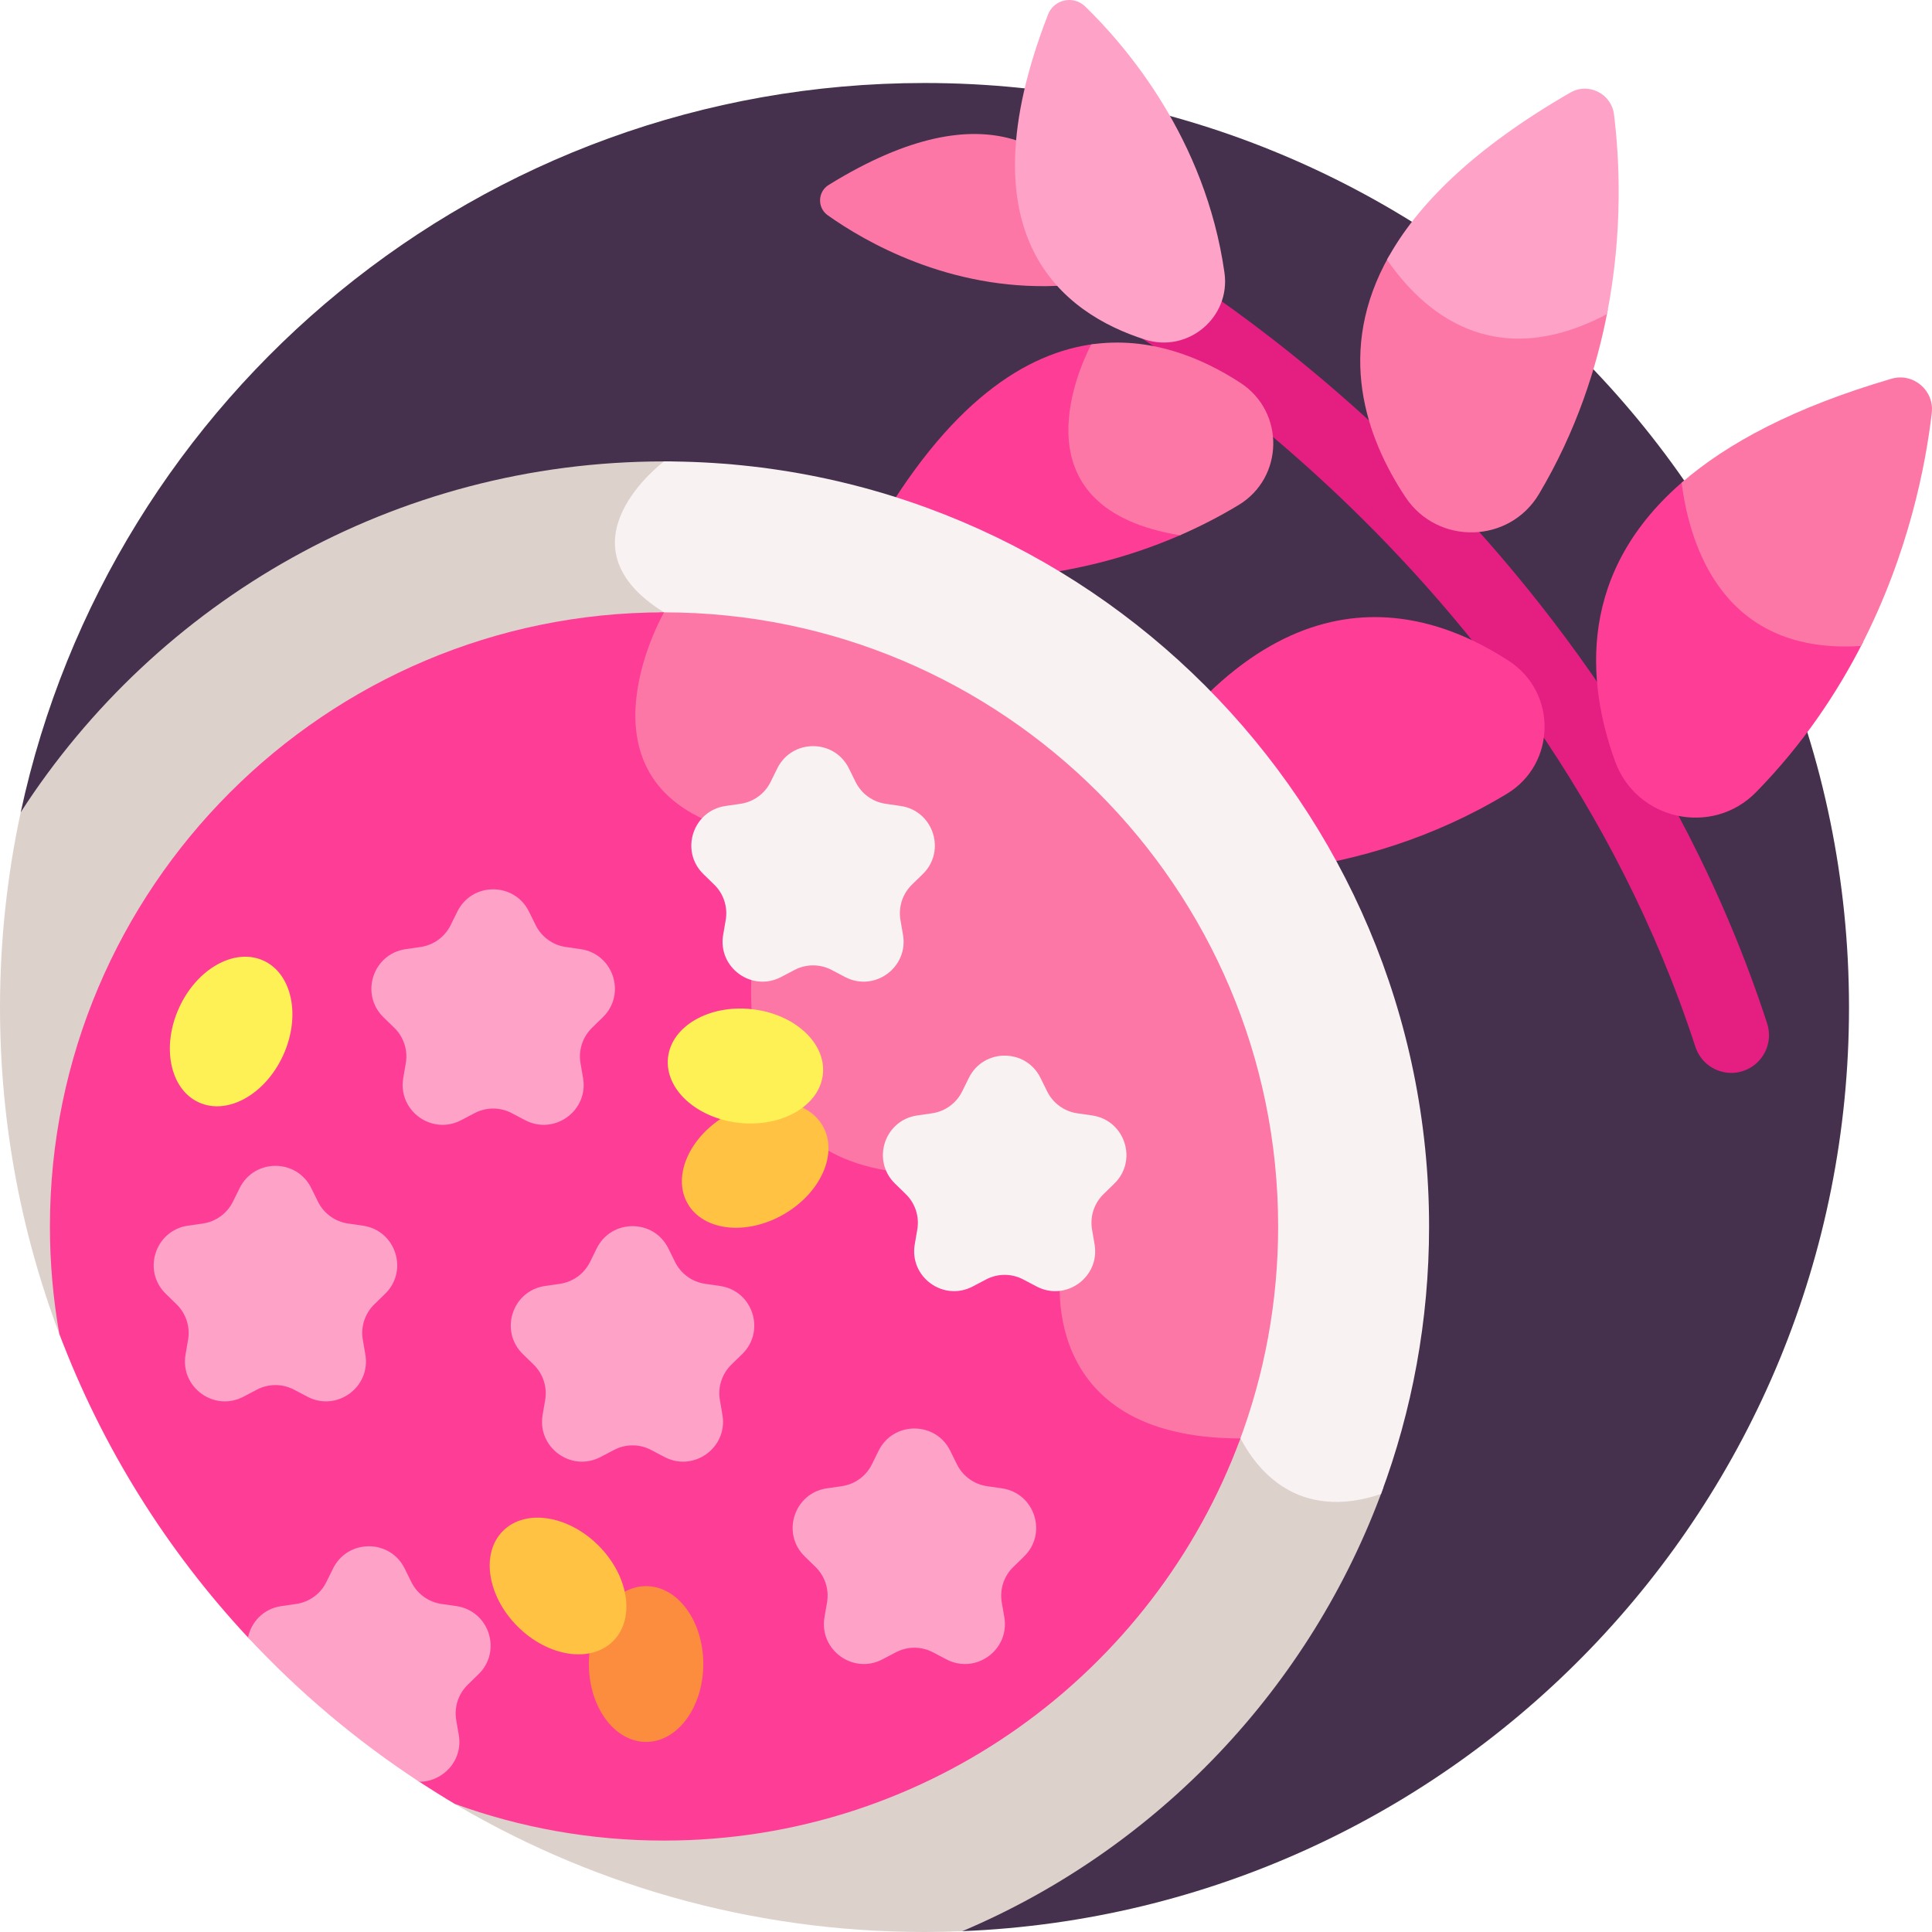 <svg id="Capa_1" enable-background="new 0 0 512 512" height="512" viewBox="0 0 512 512" width="512" xmlns="http://www.w3.org/2000/svg"><g><path d="m245.003 21.995c-117.558 0-215.76 82.802-239.51 193.261l249.546 296.522c130.656-5.267 234.967-112.833 234.967-244.781-.001-135.31-109.692-245.002-245.003-245.002z" fill="#45314d"/><g><path d="m458.804 284.329c-4.212 0-8.13-2.683-9.506-6.904-42.287-129.745-156.155-193.708-157.301-194.339-4.838-2.665-6.599-8.747-3.934-13.584 2.666-4.839 8.746-6.598 13.584-3.934 1.25.688 31.024 17.253 66.541 50.87 32.772 31.02 76.745 83.055 100.125 154.789 1.711 5.251-1.158 10.895-6.409 12.607-1.029.335-2.074.495-3.1.495z" fill="#e51e82"/></g><path d="m462.838 161.849c-9.799-8.101-13.857-20.653-15.536-29.758-.316-1.713-.561-3.37-.752-4.943-28.654 24.2-26.14 53.611-18.542 74.606 5.656 15.626 25.757 20.039 37.383 8.164 12.42-12.688 21.574-26.415 28.34-39.78-12.696.944-23.057-1.813-30.893-8.289z" fill="#fe3d97"/><path d="m392.499 87.323c-11.273-3.338-19.293-12.031-24.362-19.516-14.276 25.227-6.12 48.202 4.32 63.93 8.505 12.814 27.547 12.384 35.402-.839 9.852-16.583 15.349-33.471 18.247-48.931-12.111 6.568-23.381 8.386-33.607 5.356z" fill="#fd77a6"/><path d="m290.25 91.133c-18.274 2.224-38.959 15.406-59.13 51.007-2.5 4.413.333 9.958 5.371 10.544 15.184 1.767 45.36 2.696 76.494-10.956-42.524-7.341-26.597-43.088-22.735-50.595z" fill="#fe3d97"/><path d="m290.972 56.671c-8.586-16.057-28.364-34.257-71.373-7.653-2.927 1.811-3.05 6.035-.243 8.027 9.841 6.984 32.116 19.921 60.753 18.71 9.529-.403 15.361-10.673 10.863-19.084z" fill="#fd77a6"/><path d="m303.471 90c-21.738-6.908-48.672-27.112-25.727-86.162 1.562-4.019 6.737-5.135 9.832-2.133 10.85 10.526 31.872 35.007 36.92 70.556 1.68 11.829-9.639 21.358-21.025 17.739z" fill="#fea2c8"/><path d="m399.909 175.178c-24.431-15.95-66.238-26.291-106.182 44.214-2.719 4.799.362 10.829 5.841 11.467 19.207 2.234 60.469 3.258 99.775-20.499 13.078-7.905 13.362-26.828.566-35.182z" fill="#fe3d97"/><path d="m175.974 162.78c1.113 0 2.222.02 3.33.042-.913-.726-1.76-1.333-2.539-1.817-7.892-4.896-12.026-10.461-12.29-16.539-.486-11.217 12.268-20.889 12.396-20.984l1.37-1.173c-.756-.008-1.51-.029-2.268-.029-71.522 0-134.389 37.038-170.482 92.976-3.585 16.682-5.491 33.988-5.491 51.742 0 31.455 5.935 61.522 16.734 89.152-1.966-10.076-3.007-20.479-3.007-31.122 0-89.463 72.784-162.248 162.247-162.248z" fill="#ddd1cc"/><path d="m344.693 394.75c-8.38-3.404-13.178-11.065-15.559-16.182-22.169 63.234-82.449 108.708-153.16 108.708-20.409 0-39.944-3.798-57.951-10.708 37.03 22.484 80.493 35.432 126.98 35.432 3.363 0 6.705-.087 10.036-.221 51.677-21.906 92.38-64.637 111.599-117.665-8.271 2.98-15.622 3.204-21.945.636z" fill="#ddd1cc"/><path d="m175.974 162.28c.252.156.512.328.777.51 89.107.421 161.471 73.034 161.471 162.238 0 19.503-3.461 38.213-9.798 55.549 4.504 8.887 15.376 22.738 37.551 15.358 8.241-22.071 12.746-45.963 12.746-70.908 0-111.974-90.773-202.747-202.747-202.747 0 .001-29.278 21.833 0 40z" fill="#f9f2f2"/><path d="m174.719 162.484c-2.082 3.882-11.274 22.489-5.461 38.445 3.097 8.502 9.961 14.746 20.4 18.559 12.078 4.411 18.577 9.706 19.316 15.738 1.024 8.352-9.529 15.587-9.637 15.659l-.347.234-.077.411c-.205 1.1-4.862 27.137 9.124 44.873 7.528 9.548 19.049 14.782 34.241 15.558 26.884 1.371 35.745 7.832 38.445 13.011 2.782 5.334-.273 10.334-.402 10.542l-.107.171-.033.199c-.123.737-2.875 18.213 8.499 31.636 8.196 9.672 21.544 14.605 39.667 14.674 6.698-17.795 10.374-37.058 10.374-57.166 0-89.739-73.009-162.748-162.748-162.748-.487 0-.971.014-1.457.019z" fill="#fd77a6"/><path d="m13.227 325.028c0 9.706.857 19.214 2.494 28.457 11.358 30.095 28.479 57.356 50.003 80.46l45.394 38.243c3.084 2.017 6.213 3.971 9.392 5.85 17.318 6.297 35.996 9.737 55.464 9.737 70.006 0 129.828-44.432 152.753-106.575-55.073-.002-47.559-45.152-47.559-45.152s14.142-22.383-38.838-25.086c-52.979-2.703-42.432-59.247-42.432-59.247s28.437-19.167-9.897-33.167c-38.333-14-14.027-56.268-14.027-56.268-89.739 0-162.747 73.009-162.747 162.748z" fill="#fe3d97"/><path d="m153.887 251.534-3.96-.575c-3.448-.501-6.429-2.666-7.971-5.791l-1.771-3.588c-3.883-7.868-15.103-7.868-18.986 0l-1.771 3.588c-1.542 3.124-4.523 5.29-7.971 5.791l-3.96.575c-8.683 1.262-12.15 11.932-5.867 18.057l2.865 2.793c2.495 2.432 3.633 5.936 3.044 9.37l-.676 3.944c-1.483 8.648 7.594 15.242 15.36 11.159l3.542-1.862c3.084-1.622 6.768-1.622 9.852 0l3.542 1.862c7.766 4.083 16.843-2.512 15.36-11.159l-.676-3.944c-.589-3.434.55-6.938 3.045-9.37l2.865-2.793c6.283-6.125 2.817-16.796-5.866-18.057z" fill="#fea2c8"/><path d="m238.673 213.591-3.96-.575c-3.448-.501-6.429-2.666-7.971-5.791l-1.771-3.588c-3.883-7.868-15.103-7.868-18.986 0l-1.771 3.588c-1.542 3.125-4.523 5.29-7.971 5.791l-3.96.575c-8.683 1.262-12.15 11.932-5.867 18.057l2.865 2.793c2.495 2.432 3.633 5.936 3.044 9.37l-.676 3.944c-1.483 8.648 7.594 15.242 15.36 11.159l3.542-1.862c3.084-1.622 6.768-1.622 9.852 0l3.542 1.862c7.766 4.083 16.843-2.512 15.36-11.159l-.676-3.944c-.589-3.434.55-6.938 3.044-9.37l2.865-2.793c6.285-6.125 2.818-16.795-5.865-18.057z" fill="#f9f2f2"/><path d="m289.443 295.609-3.96-.575c-3.448-.501-6.429-2.667-7.971-5.791l-1.771-3.588c-3.883-7.868-15.103-7.868-18.986 0l-1.771 3.588c-1.542 3.124-4.523 5.29-7.971 5.791l-3.96.575c-8.683 1.262-12.15 11.932-5.867 18.057l2.865 2.793c2.495 2.432 3.633 5.936 3.044 9.37l-.676 3.944c-1.483 8.648 7.594 15.242 15.36 11.159l3.542-1.862c3.084-1.622 6.768-1.622 9.852 0l3.542 1.862c7.766 4.083 16.843-2.512 15.36-11.159l-.676-3.944c-.589-3.434.55-6.938 3.044-9.37l2.865-2.793c6.285-6.125 2.818-16.795-5.865-18.057z" fill="#f9f2f2"/><g fill="#fea2c8"><path d="m265.524 394.423-3.96-.575c-3.448-.501-6.429-2.667-7.971-5.791l-1.771-3.588c-3.883-7.868-15.103-7.868-18.986 0l-1.771 3.588c-1.542 3.125-4.523 5.29-7.971 5.791l-3.96.575c-8.683 1.262-12.15 11.932-5.867 18.057l2.865 2.793c2.495 2.432 3.633 5.936 3.044 9.37l-.676 3.944c-1.483 8.648 7.594 15.242 15.36 11.159l3.542-1.862c3.084-1.622 6.768-1.622 9.852 0l3.542 1.862c7.766 4.083 16.843-2.512 15.36-11.159l-.677-3.944c-.589-3.434.55-6.938 3.044-9.37l2.865-2.793c6.286-6.125 2.819-16.795-5.864-18.057z"/><path d="m190.823 340.797-3.96-.575c-3.448-.501-6.429-2.667-7.971-5.791l-1.771-3.588c-3.883-7.868-15.103-7.868-18.986 0l-1.771 3.588c-1.542 3.124-4.523 5.29-7.971 5.791l-3.96.575c-8.683 1.262-12.15 11.932-5.867 18.057l2.865 2.793c2.495 2.432 3.633 5.936 3.044 9.37l-.676 3.944c-1.483 8.648 7.594 15.243 15.36 11.159l3.542-1.862c3.084-1.622 6.768-1.622 9.852 0l3.542 1.862c7.766 4.083 16.843-2.512 15.36-11.159l-.677-3.944c-.589-3.434.549-6.938 3.044-9.37l2.865-2.793c6.286-6.125 2.818-16.796-5.864-18.057z"/><path d="m96.191 324.818-3.96-.575c-3.448-.501-6.429-2.667-7.971-5.791l-1.771-3.588c-3.883-7.868-15.103-7.868-18.986 0l-1.771 3.588c-1.542 3.124-4.523 5.29-7.971 5.791l-3.96.575c-8.683 1.262-12.15 11.932-5.867 18.057l2.865 2.793c2.495 2.432 3.633 5.936 3.045 9.37l-.676 3.944c-1.483 8.648 7.594 15.243 15.36 11.16l3.542-1.862c3.084-1.622 6.768-1.622 9.852 0l3.542 1.862c7.766 4.083 16.843-2.512 15.36-11.16l-.676-3.944c-.589-3.434.55-6.938 3.044-9.37l2.865-2.793c6.284-6.125 2.817-16.795-5.866-18.057z"/><path d="m120.948 425.632-3.96-.575c-3.448-.501-6.429-2.667-7.971-5.791l-1.771-3.588c-3.883-7.868-15.103-7.868-18.986 0l-1.771 3.588c-1.542 3.124-4.523 5.29-7.971 5.791l-3.96.575c-4.781.695-7.975 4.243-8.836 8.313 13.506 14.497 28.744 27.358 45.395 38.243 6.181.019 11.639-5.539 10.464-12.393l-.677-3.944c-.589-3.434.55-6.938 3.044-9.37l2.865-2.793c6.285-6.124 2.818-16.794-5.865-18.056z"/></g><ellipse cx="171.217" cy="440.982" fill="#fd8d3e" rx="15.163" ry="20.647"/><ellipse cx="200.136" cy="308.678" fill="#ffc242" rx="20.647" ry="15.163" transform="matrix(.866 -.5 .5 .866 -127.526 141.422)"/><ellipse cx="197.725" cy="282.566" fill="#fef156" rx="15.163" ry="20.647" transform="matrix(.106 -.994 .994 .106 -104.283 449.09)"/><path d="m75.056 279.636c-4.721 10.38-14.727 15.984-22.35 12.518-7.623-3.467-9.976-14.692-5.255-25.072s14.727-15.984 22.35-12.518 9.976 14.692 5.255 25.072z" fill="#fef156"/><ellipse cx="147.946" cy="420.335" fill="#ffc242" rx="15.163" ry="20.647" transform="matrix(.707 -.707 .707 .707 -253.889 227.727)"/><path d="m501.259 100.37c-25.703 7.512-43.534 17.068-55.618 27.566 2.297 17.722 11.605 45.615 47.563 43.251 12.675-24.614 17.157-48.121 18.738-61.778.69-5.958-4.926-10.721-10.683-9.039z" fill="#fd77a6"/><path d="m416.143 24.541c-25.836 14.897-40.781 29.962-48.562 44.277 9.276 13.498 27.997 30.428 58.29 14.421 4.332-22.121 3.28-41.433 1.857-52.907-.684-5.51-6.776-8.564-11.585-5.791z" fill="#fea2c8"/><path d="m328.764 101.481c-10.371-6.771-24.148-12.436-39.589-10.202-4.012 7.865-19.607 43.555 23.54 50.568 5.17-2.253 10.367-4.894 15.528-8.013 12.027-7.269 12.288-24.67.521-32.353z" fill="#fd77a6"/></g></svg>